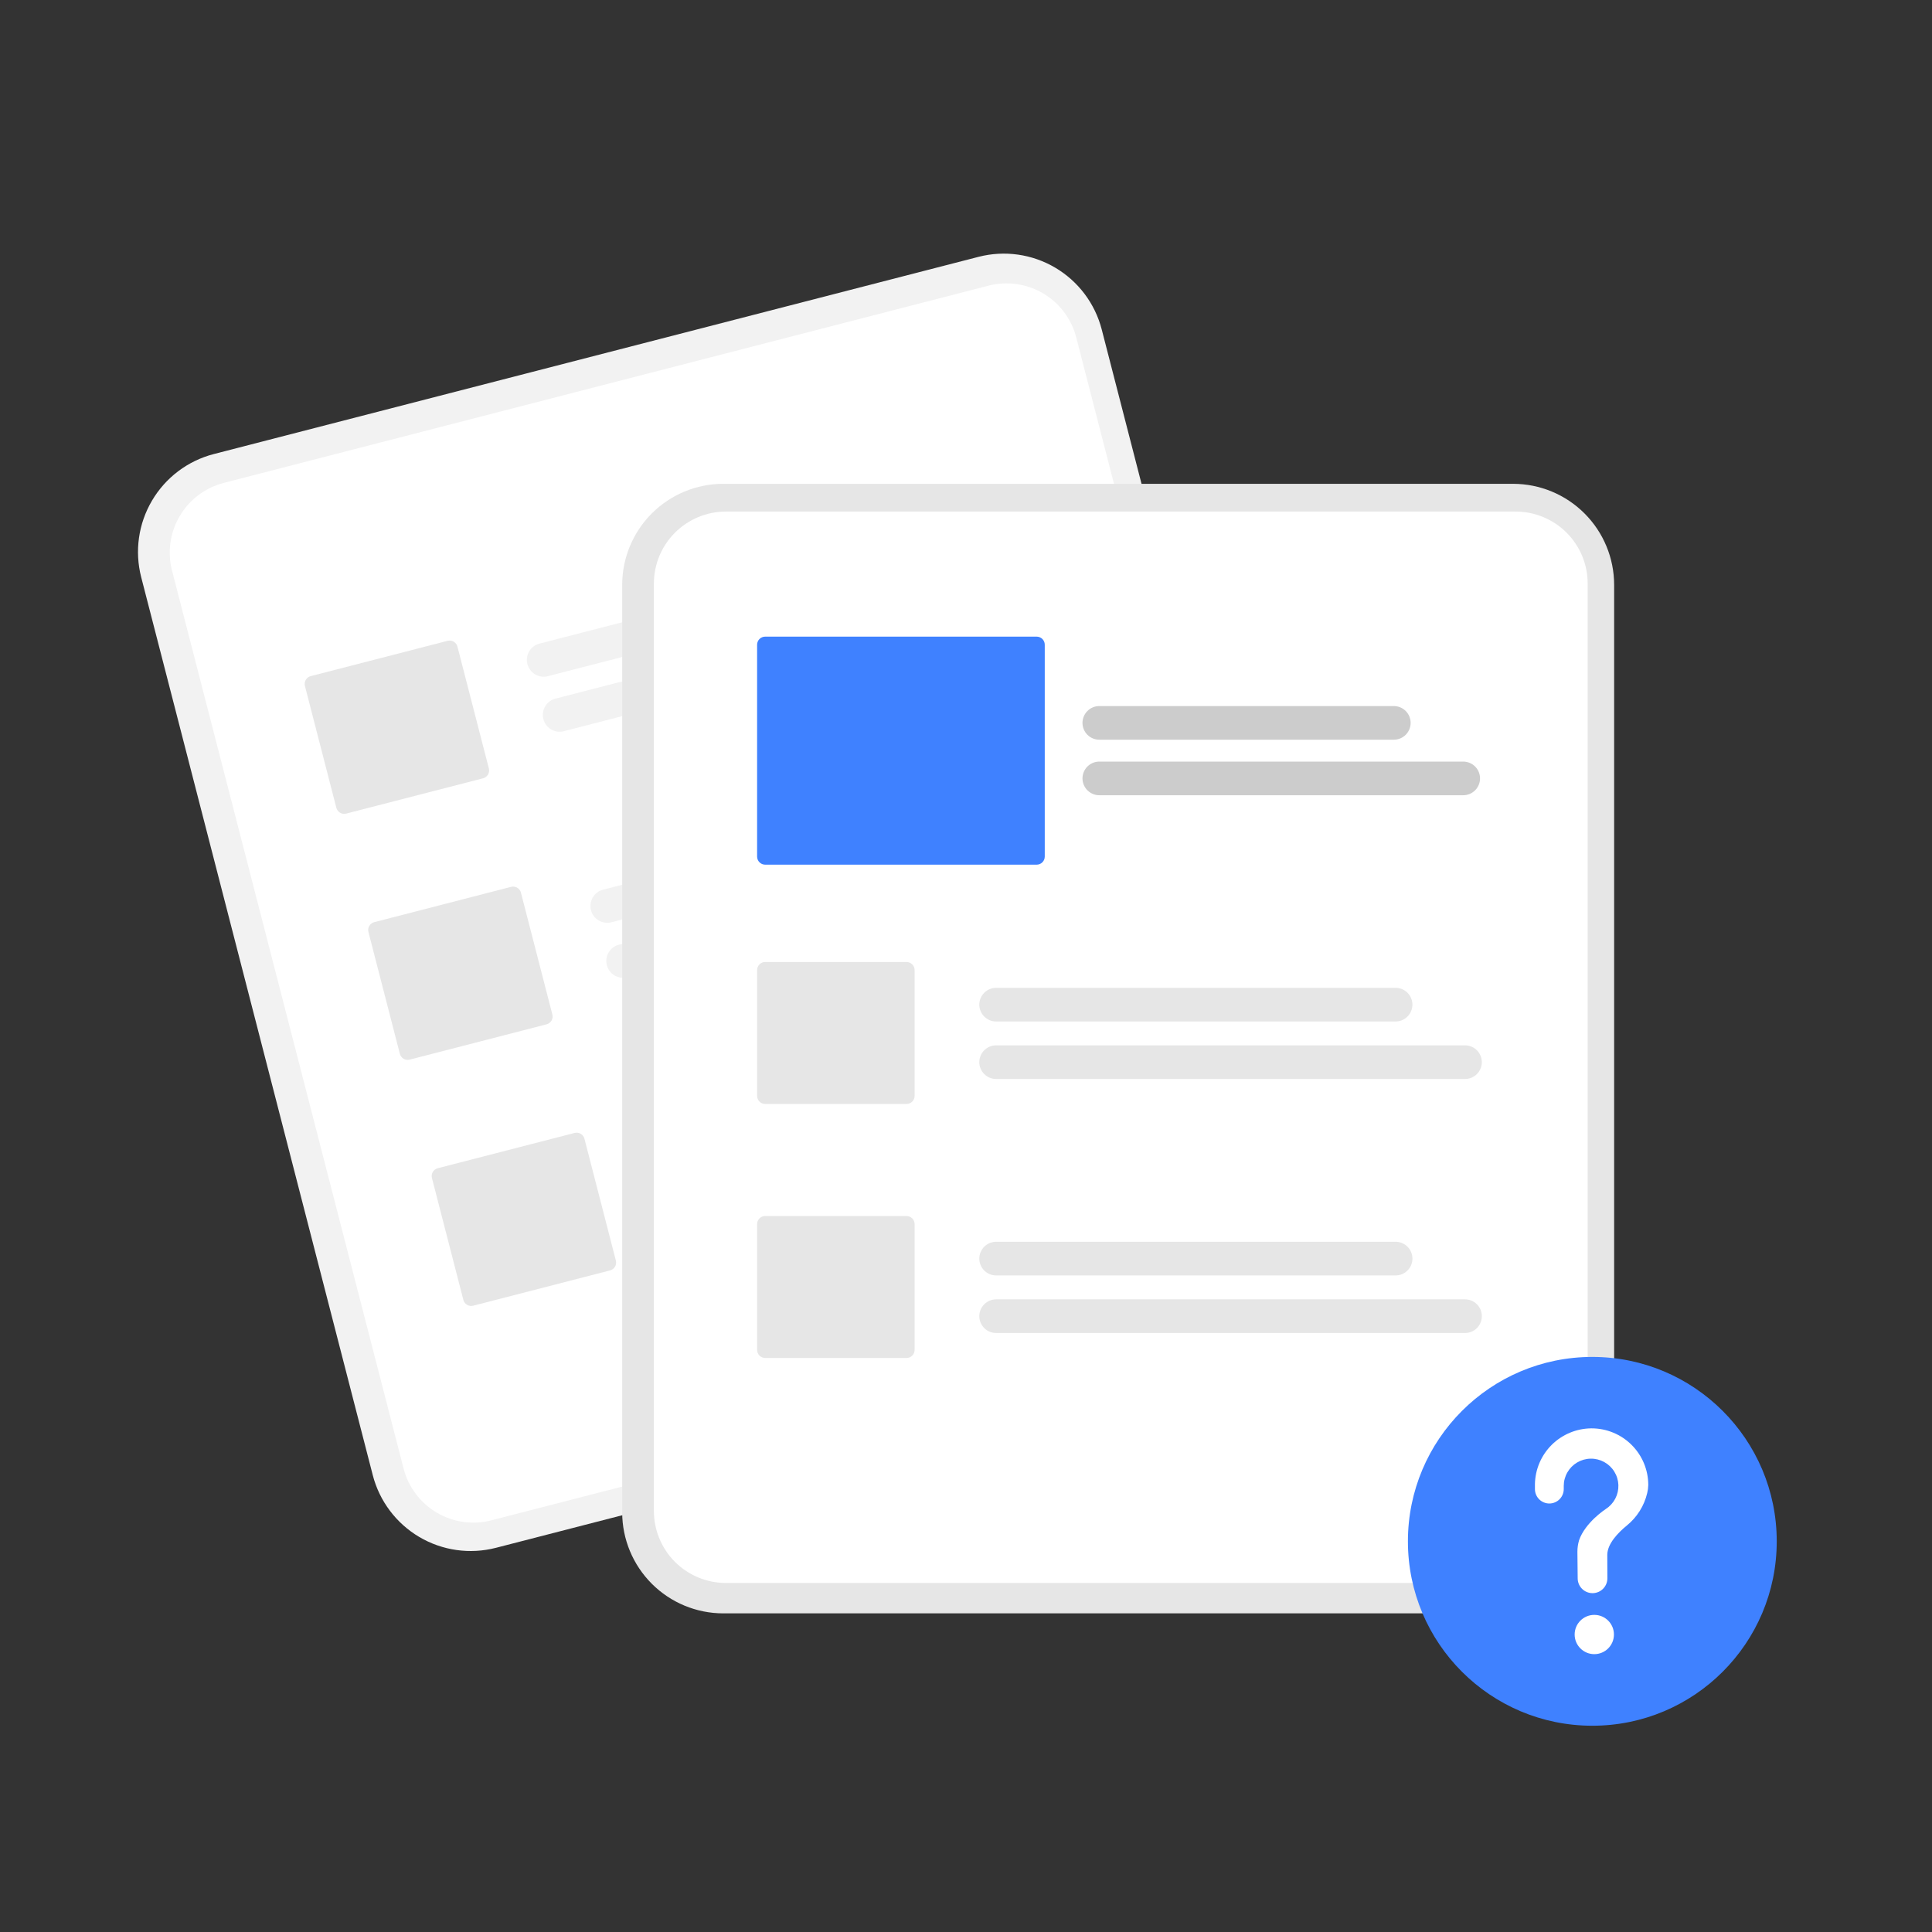 <svg width="140" height="140" viewBox="0 0 140 140" fill="none" xmlns="http://www.w3.org/2000/svg">
<rect x="0" y="0" width="140" height="140" fill="#333333" stroke="none"/>
<path d="M70.918 18.609L67.047 19.607L19.361 31.904L15.49 32.903C13.612 33.389 12.003 34.601 11.017 36.273C10.03 37.944 9.748 39.939 10.23 41.819L27.014 106.902C27.5 108.78 28.713 110.389 30.384 111.376C32.056 112.362 34.05 112.645 35.93 112.162L35.94 112.16L91.347 97.871L91.357 97.868C93.236 97.382 94.845 96.17 95.831 94.498C96.817 92.827 97.1 90.832 96.617 88.952L79.834 23.869C79.347 21.991 78.135 20.382 76.463 19.395C74.792 18.409 72.797 18.127 70.918 18.609Z" fill="#F2F2F2"/>
<path d="M71.638 20.699L67.053 21.881L20.795 33.81L16.211 34.993C14.873 35.339 13.727 36.202 13.025 37.393C12.322 38.583 12.121 40.003 12.465 41.342L29.248 106.425C29.595 107.763 30.458 108.909 31.648 109.611C32.839 110.313 34.259 110.515 35.598 110.171L35.608 110.168L91.015 95.88L91.025 95.877C92.363 95.531 93.508 94.668 94.211 93.477C94.913 92.287 95.115 90.867 94.771 89.528L77.987 24.445C77.641 23.107 76.778 21.961 75.587 21.259C74.397 20.557 72.977 20.355 71.638 20.699Z" fill="white"/>
<path d="M67.732 41.77L39.703 48.998C39.39 49.079 39.058 49.032 38.779 48.868C38.501 48.704 38.299 48.435 38.218 48.122C38.138 47.809 38.184 47.477 38.349 47.199C38.513 46.92 38.781 46.718 39.094 46.638L67.123 39.409C67.436 39.329 67.769 39.376 68.047 39.541C68.325 39.705 68.526 39.973 68.607 40.286C68.688 40.599 68.641 40.931 68.477 41.209C68.313 41.487 68.045 41.689 67.732 41.77Z" fill="#F2F2F2"/>
<path d="M73.758 44.501L40.859 52.985C40.546 53.066 40.214 53.019 39.935 52.854C39.657 52.69 39.455 52.422 39.375 52.109C39.294 51.796 39.341 51.463 39.505 51.185C39.669 50.907 39.938 50.705 40.251 50.624L73.149 42.14C73.462 42.059 73.794 42.106 74.073 42.271C74.351 42.435 74.553 42.703 74.634 43.016C74.714 43.329 74.667 43.661 74.503 43.94C74.339 44.218 74.071 44.42 73.758 44.501Z" fill="#F2F2F2"/>
<path d="M72.338 59.602L44.309 66.831C44.154 66.871 43.992 66.88 43.834 66.857C43.675 66.835 43.523 66.781 43.385 66.7C43.247 66.619 43.126 66.511 43.03 66.383C42.934 66.255 42.864 66.11 42.824 65.955C42.784 65.8 42.775 65.638 42.797 65.48C42.819 65.321 42.873 65.169 42.954 65.031C43.036 64.893 43.143 64.772 43.271 64.676C43.399 64.58 43.545 64.51 43.7 64.47L71.729 57.242C71.884 57.202 72.045 57.193 72.204 57.215C72.362 57.237 72.515 57.291 72.653 57.372C72.791 57.454 72.911 57.561 73.007 57.689C73.104 57.817 73.174 57.963 73.214 58.118C73.254 58.273 73.263 58.434 73.24 58.593C73.218 58.751 73.165 58.904 73.083 59.041C73.002 59.179 72.894 59.3 72.766 59.396C72.638 59.492 72.493 59.562 72.338 59.602Z" fill="#F2F2F2"/>
<path d="M78.355 62.333L45.457 70.817C45.302 70.857 45.141 70.866 44.982 70.843C44.824 70.821 44.671 70.768 44.533 70.686C44.395 70.605 44.275 70.497 44.178 70.369C44.082 70.241 44.012 70.096 43.972 69.941C43.932 69.786 43.923 69.624 43.946 69.466C43.968 69.307 44.021 69.155 44.103 69.017C44.184 68.879 44.292 68.759 44.42 68.662C44.548 68.566 44.693 68.496 44.848 68.456L77.746 59.972C78.059 59.892 78.392 59.938 78.67 60.103C78.949 60.267 79.15 60.535 79.231 60.848C79.312 61.161 79.265 61.494 79.101 61.772C78.936 62.05 78.668 62.252 78.355 62.333Z" fill="#F2F2F2"/>
<path d="M76.934 77.431L48.905 84.659C48.592 84.739 48.26 84.692 47.982 84.528C47.704 84.364 47.502 84.096 47.421 83.783C47.341 83.47 47.388 83.138 47.552 82.859C47.716 82.581 47.984 82.379 48.297 82.298L76.326 75.07C76.639 74.989 76.971 75.036 77.25 75.2C77.528 75.365 77.73 75.633 77.811 75.946C77.891 76.259 77.844 76.591 77.68 76.87C77.516 77.148 77.248 77.35 76.934 77.431Z" fill="#F2F2F2"/>
<path d="M82.958 80.165L50.06 88.649C49.904 88.689 49.743 88.698 49.584 88.676C49.426 88.653 49.273 88.6 49.135 88.519C48.997 88.438 48.877 88.33 48.78 88.202C48.684 88.074 48.614 87.928 48.574 87.773C48.534 87.618 48.525 87.457 48.547 87.298C48.57 87.139 48.623 86.987 48.705 86.849C48.786 86.711 48.894 86.59 49.022 86.494C49.15 86.398 49.296 86.328 49.451 86.288L82.349 77.804C82.662 77.724 82.994 77.77 83.273 77.935C83.551 78.099 83.753 78.367 83.834 78.68C83.915 78.993 83.868 79.326 83.703 79.604C83.539 79.882 83.271 80.084 82.958 80.165Z" fill="#F2F2F2"/>
<path d="M35.005 56.398L25.085 58.956C24.935 58.994 24.776 58.972 24.643 58.893C24.509 58.814 24.412 58.686 24.373 58.536L22.096 49.706C22.058 49.556 22.081 49.397 22.159 49.263C22.238 49.13 22.366 49.033 22.517 48.994L32.436 46.436C32.586 46.398 32.745 46.42 32.879 46.499C33.012 46.578 33.109 46.706 33.148 46.856L35.425 55.686C35.463 55.836 35.441 55.995 35.362 56.129C35.283 56.262 35.155 56.359 35.005 56.398Z" fill="#E6E6E6"/>
<path d="M39.606 74.226L29.687 76.784C29.537 76.823 29.378 76.8 29.244 76.721C29.111 76.642 29.014 76.514 28.975 76.364L26.698 67.534C26.66 67.384 26.682 67.225 26.761 67.092C26.84 66.958 26.968 66.861 27.118 66.823L37.037 64.264C37.188 64.226 37.347 64.249 37.48 64.327C37.614 64.406 37.71 64.534 37.749 64.684L40.026 73.514C40.065 73.664 40.042 73.823 39.964 73.957C39.885 74.09 39.756 74.187 39.606 74.226Z" fill="#E6E6E6"/>
<path d="M44.208 92.058L34.288 94.616C34.138 94.654 33.979 94.632 33.846 94.553C33.712 94.474 33.615 94.346 33.577 94.196L31.3 85.366C31.261 85.216 31.284 85.057 31.362 84.924C31.441 84.79 31.57 84.693 31.72 84.654L41.639 82.097C41.789 82.058 41.948 82.081 42.082 82.159C42.215 82.238 42.312 82.367 42.351 82.516L44.628 91.346C44.666 91.496 44.644 91.655 44.565 91.789C44.486 91.922 44.358 92.019 44.208 92.058Z" fill="#E6E6E6"/>
<path d="M109.647 35.059H52.406C50.465 35.061 48.605 35.833 47.232 37.205C45.86 38.577 45.088 40.438 45.086 42.379V109.591C45.088 111.532 45.86 113.392 47.232 114.765C48.605 116.137 50.465 116.909 52.406 116.911H109.647C111.587 116.909 113.448 116.137 114.82 114.765C116.193 113.392 116.965 111.532 116.967 109.591V42.379C116.965 40.438 116.193 38.577 114.82 37.205C113.448 35.833 111.587 35.061 109.647 35.059Z" fill="#E6E6E6"/>
<path d="M109.836 37.07H52.596C51.214 37.072 49.889 37.622 48.911 38.599C47.934 39.576 47.384 40.901 47.383 42.283V109.495C47.384 110.877 47.934 112.202 48.911 113.18C49.889 114.157 51.214 114.707 52.596 114.708H109.836C111.218 114.707 112.543 114.157 113.521 113.18C114.498 112.202 115.048 110.877 115.049 109.495V42.283C115.048 40.901 114.498 39.576 113.521 38.599C112.543 37.622 111.218 37.072 109.836 37.07Z" fill="white"/>
<path d="M115.386 125.053C122.766 125.053 128.749 119.071 128.749 111.691C128.749 104.311 122.766 98.328 115.386 98.328C108.006 98.328 102.023 104.311 102.023 111.691C102.023 119.071 108.006 125.053 115.386 125.053Z" fill="#3F81FF"/>
<path d="M115.529 119.866C116.315 119.866 116.952 119.229 116.952 118.443C116.952 117.657 116.315 117.02 115.529 117.02C114.743 117.02 114.105 117.657 114.105 118.443C114.105 119.229 114.743 119.866 115.529 119.866Z" fill="white"/>
<path d="M115.304 103.504C114.231 103.515 113.205 103.944 112.443 104.699C111.682 105.455 111.245 106.478 111.227 107.551C111.227 107.572 111.227 107.716 111.227 107.905C111.227 108.182 111.337 108.447 111.532 108.643C111.728 108.839 111.994 108.949 112.27 108.949C112.548 108.949 112.813 108.839 113.009 108.643C113.205 108.447 113.315 108.181 113.315 107.904V107.903C113.315 107.775 113.315 107.686 113.315 107.68C113.315 107.337 113.404 106.999 113.574 106.7C113.744 106.402 113.989 106.152 114.285 105.977C114.58 105.802 114.917 105.706 115.26 105.7C115.604 105.694 115.943 105.778 116.245 105.943C116.546 106.108 116.8 106.348 116.98 106.641C117.161 106.933 117.262 107.268 117.274 107.611C117.285 107.955 117.208 108.296 117.048 108.6C116.888 108.904 116.652 109.162 116.363 109.347L116.363 109.348C116.363 109.348 114.877 110.304 114.424 111.616L114.425 111.617C114.345 111.885 114.305 112.164 114.305 112.445C114.305 112.56 114.312 113.568 114.325 114.387C114.329 114.669 114.445 114.939 114.646 115.137C114.847 115.335 115.119 115.446 115.401 115.446C115.542 115.446 115.682 115.418 115.813 115.364C115.944 115.31 116.062 115.23 116.162 115.13C116.262 115.03 116.341 114.912 116.395 114.781C116.45 114.65 116.477 114.51 116.477 114.369L116.477 114.362C116.473 113.613 116.47 112.74 116.47 112.677C116.47 111.871 117.248 111.068 117.886 110.545C118.625 109.946 119.145 109.119 119.363 108.193C119.41 108.003 119.436 107.807 119.44 107.611C119.44 107.071 119.334 106.537 119.128 106.039C118.921 105.541 118.619 105.088 118.237 104.707C117.856 104.325 117.403 104.023 116.905 103.817C116.407 103.61 115.873 103.504 115.333 103.504C115.324 103.504 115.314 103.504 115.304 103.504Z" fill="white"/>
<path d="M101.131 74.02H72.185C72.025 74.02 71.866 73.989 71.718 73.928C71.57 73.866 71.436 73.777 71.322 73.663C71.209 73.55 71.119 73.416 71.058 73.268C70.996 73.12 70.965 72.961 70.965 72.801C70.965 72.641 70.996 72.482 71.058 72.334C71.119 72.186 71.209 72.052 71.322 71.939C71.436 71.825 71.57 71.736 71.718 71.674C71.866 71.613 72.025 71.582 72.185 71.582H101.131C101.454 71.582 101.764 71.711 101.992 71.939C102.221 72.168 102.349 72.478 102.349 72.801C102.349 73.124 102.221 73.434 101.992 73.662C101.764 73.891 101.454 74.02 101.131 74.02Z" fill="#E6E6E6"/>
<path d="M106.16 78.188H72.185C72.025 78.188 71.866 78.157 71.718 78.096C71.57 78.034 71.436 77.945 71.322 77.831C71.209 77.718 71.119 77.584 71.058 77.436C70.996 77.288 70.965 77.129 70.965 76.969C70.965 76.809 70.996 76.65 71.058 76.502C71.119 76.354 71.209 76.22 71.322 76.107C71.436 75.993 71.57 75.904 71.718 75.842C71.866 75.781 72.025 75.75 72.185 75.75H106.16C106.483 75.75 106.793 75.878 107.022 76.107C107.25 76.336 107.379 76.646 107.379 76.969C107.379 77.292 107.25 77.602 107.022 77.831C106.793 78.06 106.483 78.188 106.16 78.188Z" fill="#E6E6E6"/>
<path d="M101.131 92.422H72.185C72.025 92.423 71.866 92.391 71.718 92.33C71.57 92.269 71.436 92.179 71.322 92.066C71.209 91.953 71.119 91.818 71.058 91.67C70.996 91.522 70.965 91.364 70.965 91.203C70.965 91.043 70.996 90.885 71.058 90.737C71.119 90.589 71.209 90.454 71.322 90.341C71.436 90.228 71.57 90.138 71.718 90.077C71.866 90.016 72.025 89.984 72.185 89.984H101.131C101.455 89.984 101.765 90.113 101.993 90.341C102.222 90.57 102.35 90.88 102.35 91.203C102.35 91.527 102.222 91.837 101.993 92.065C101.765 92.294 101.455 92.422 101.131 92.422Z" fill="#E6E6E6"/>
<path d="M106.16 96.594H72.185C72.025 96.594 71.866 96.563 71.718 96.502C71.57 96.441 71.436 96.351 71.322 96.238C71.209 96.124 71.119 95.99 71.058 95.842C70.996 95.694 70.965 95.535 70.965 95.375C70.965 95.215 70.996 95.056 71.058 94.908C71.119 94.76 71.209 94.626 71.322 94.513C71.436 94.4 71.57 94.31 71.718 94.249C71.866 94.188 72.025 94.156 72.185 94.156H106.16C106.32 94.156 106.479 94.188 106.627 94.249C106.775 94.31 106.909 94.4 107.023 94.513C107.136 94.626 107.226 94.76 107.287 94.908C107.349 95.056 107.38 95.215 107.38 95.375C107.38 95.535 107.349 95.694 107.287 95.842C107.226 95.99 107.136 96.124 107.023 96.238C106.909 96.351 106.775 96.441 106.627 96.502C106.479 96.563 106.32 96.594 106.16 96.594Z" fill="#E6E6E6"/>
<path d="M65.692 79.998H55.448C55.293 79.998 55.144 79.936 55.035 79.827C54.925 79.717 54.864 79.569 54.863 79.414V70.295C54.864 70.141 54.925 69.992 55.035 69.882C55.144 69.773 55.293 69.711 55.448 69.711H65.692C65.847 69.711 65.995 69.773 66.105 69.882C66.214 69.992 66.276 70.141 66.276 70.295V79.414C66.276 79.569 66.214 79.717 66.105 79.827C65.995 79.936 65.847 79.998 65.692 79.998Z" fill="#E6E6E6"/>
<path d="M65.692 98.405H55.448C55.293 98.404 55.144 98.343 55.035 98.233C54.925 98.124 54.864 97.975 54.863 97.82V88.702C54.864 88.547 54.925 88.398 55.035 88.289C55.144 88.179 55.293 88.117 55.448 88.117H65.692C65.847 88.117 65.995 88.179 66.105 88.289C66.214 88.398 66.276 88.547 66.276 88.702V97.82C66.276 97.975 66.214 98.124 66.105 98.233C65.995 98.343 65.847 98.404 65.692 98.405Z" fill="#E6E6E6"/>
<path d="M101.001 53.602H79.66C79.337 53.602 79.027 53.474 78.798 53.245C78.57 53.016 78.441 52.706 78.441 52.383C78.441 52.06 78.57 51.75 78.798 51.521C79.027 51.292 79.337 51.164 79.66 51.164H101.001C101.325 51.164 101.635 51.292 101.863 51.521C102.092 51.75 102.22 52.06 102.22 52.383C102.22 52.706 102.092 53.016 101.863 53.245C101.635 53.474 101.325 53.602 101.001 53.602Z" fill="#CCCCCC"/>
<path d="M106.03 57.626H79.66C79.5 57.626 79.342 57.594 79.194 57.533C79.046 57.471 78.912 57.382 78.798 57.269C78.685 57.155 78.596 57.021 78.534 56.873C78.473 56.725 78.441 56.567 78.441 56.407C78.441 56.246 78.473 56.088 78.534 55.94C78.596 55.792 78.685 55.658 78.798 55.544C78.912 55.431 79.046 55.342 79.194 55.28C79.342 55.219 79.5 55.188 79.66 55.188H106.03C106.353 55.188 106.663 55.316 106.892 55.544C107.12 55.773 107.249 56.083 107.249 56.407C107.249 56.73 107.12 57.04 106.892 57.269C106.663 57.497 106.353 57.626 106.03 57.626Z" fill="#CCCCCC"/>
<path d="M75.122 62.657H55.448C55.293 62.656 55.144 62.595 55.035 62.485C54.925 62.376 54.864 62.227 54.863 62.072V46.717C54.864 46.562 54.925 46.414 55.035 46.304C55.144 46.195 55.293 46.133 55.448 46.133H75.122C75.277 46.133 75.426 46.195 75.535 46.304C75.645 46.414 75.707 46.562 75.707 46.717V62.072C75.707 62.227 75.645 62.376 75.535 62.485C75.426 62.595 75.277 62.656 75.122 62.657Z" fill="#3F81FF"/>
</svg>
